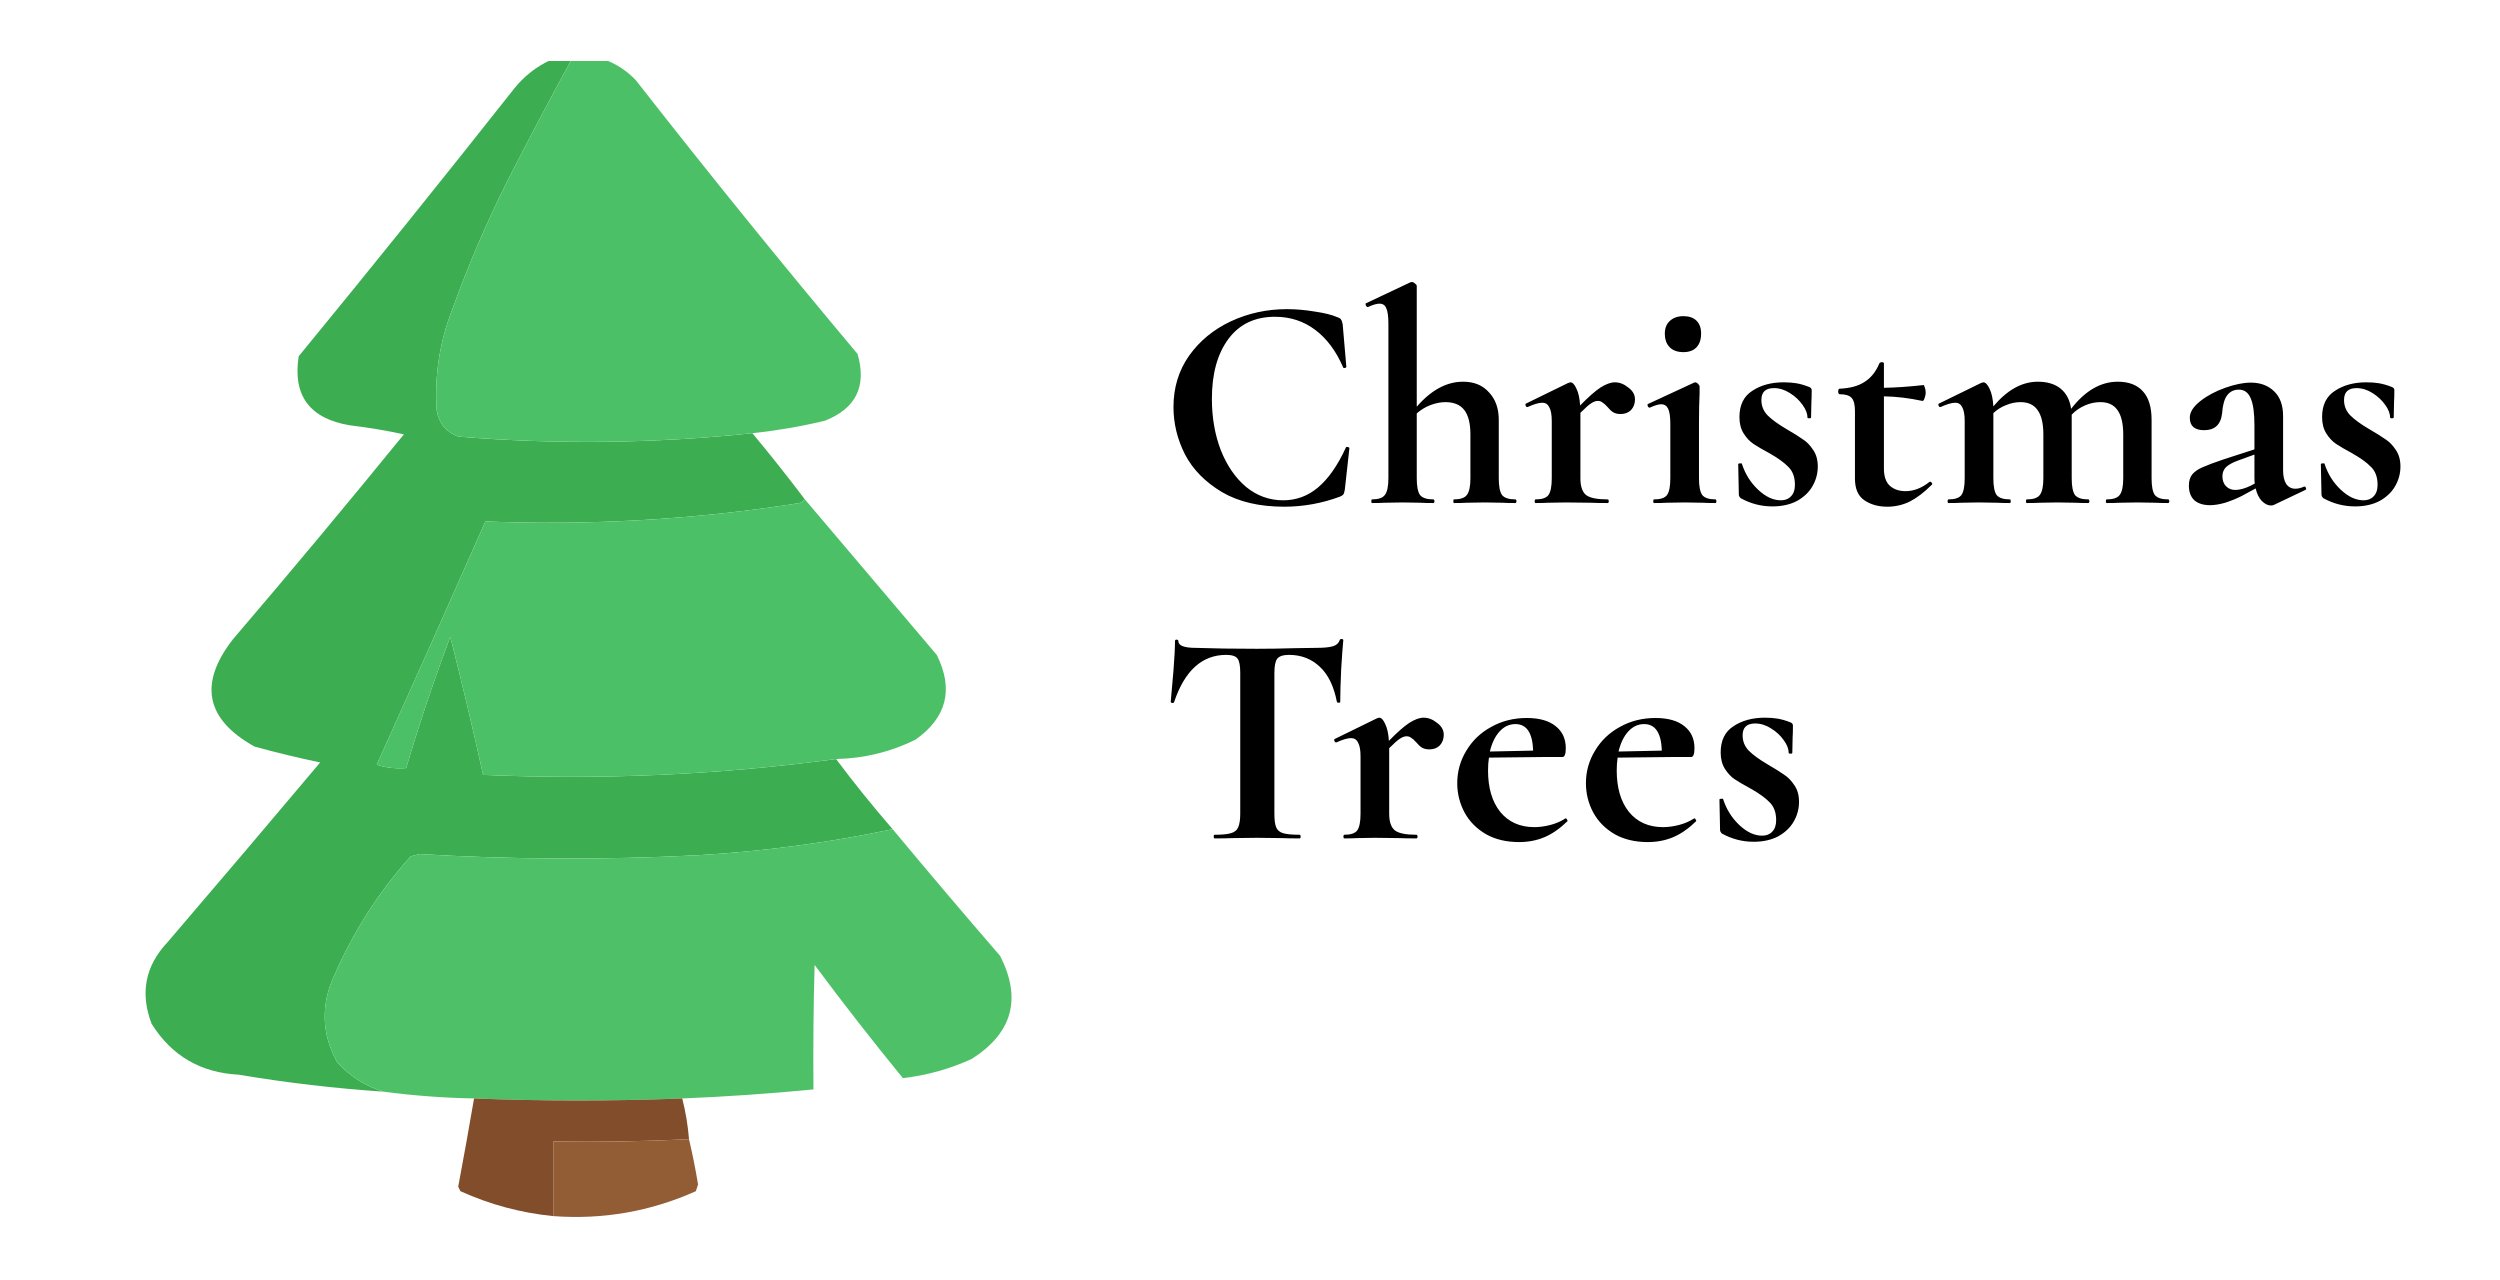<svg id="logo" width="164" height="84" fill="none" xmlns="http://www.w3.org/2000/svg">
<g clip-path="url(#clip0_42_3)" filter="url(#filter0_d_42_3)">
<path fill-rule="evenodd" clip-rule="evenodd" d="M36.145 -0.074C36.59 -0.074 37.035 -0.074 37.48 -0.074C36.036 2.566 34.626 5.238 33.25 7.941C31.899 10.643 30.711 13.414 29.688 16.254C28.841 18.405 28.495 20.632 28.648 22.934C28.796 23.774 29.266 24.343 30.059 24.641C36.496 25.169 42.929 25.095 49.355 24.418C50.529 25.826 51.667 27.261 52.77 28.723C52.7 28.9 52.551 28.999 52.324 29.02C45.531 30.085 38.703 30.481 31.84 30.207C29.484 35.537 27.109 40.856 24.715 46.164C25.338 46.367 25.981 46.441 26.645 46.387C27.506 43.482 28.47 40.612 29.539 37.777C30.304 40.786 31.021 43.804 31.691 46.832C39.447 47.176 47.166 46.83 54.848 45.793C56.028 47.37 57.265 48.904 58.559 50.395C54.354 51.279 50.099 51.848 45.793 52.102C39.705 52.416 33.619 52.391 27.535 52.027C27.337 52.077 27.139 52.126 26.941 52.176C24.875 54.476 23.217 57.049 21.969 59.895C21.032 61.866 21.081 63.795 22.117 65.684C22.963 66.612 23.977 67.256 25.16 67.613C21.976 67.4 18.809 67.029 15.66 66.5C13.161 66.371 11.256 65.258 9.945 63.16C9.178 61.15 9.524 59.369 10.984 57.816C14.342 53.897 17.682 49.963 21.004 46.016C19.568 45.718 18.133 45.371 16.699 44.977C13.485 43.186 13.015 40.836 15.289 37.926C19.081 33.491 22.816 29.013 26.496 24.492C25.32 24.239 24.132 24.041 22.934 23.898C20.306 23.454 19.193 21.945 19.594 19.371C24.351 13.575 29.051 7.737 33.695 1.855C34.372 1.002 35.189 0.359 36.145 -0.074Z" fill="#3DAD52"/>
<path opacity="0.993" fill-rule="evenodd" clip-rule="evenodd" d="M37.48 -0.074C38.223 -0.074 38.965 -0.074 39.707 -0.074C40.467 0.212 41.135 0.657 41.711 1.262C46.453 7.33 51.302 13.317 56.258 19.223C56.87 21.339 56.152 22.799 54.105 23.602C52.539 23.977 50.956 24.249 49.355 24.418C42.929 25.095 36.496 25.169 30.059 24.641C29.266 24.343 28.796 23.774 28.648 22.934C28.495 20.632 28.841 18.405 29.688 16.254C30.711 13.414 31.899 10.643 33.25 7.941C34.626 5.238 36.036 2.566 37.48 -0.074Z" fill="#4CC067"/>
<path opacity="0.995" fill-rule="evenodd" clip-rule="evenodd" d="M52.77 28.723C55.661 32.126 58.556 35.54 61.453 38.965C62.577 41.225 62.106 43.081 60.043 44.531C58.408 45.332 56.676 45.752 54.848 45.793C47.166 46.83 39.447 47.176 31.691 46.832C31.021 43.804 30.304 40.786 29.539 37.777C28.471 40.612 27.506 43.482 26.645 46.387C25.982 46.441 25.338 46.367 24.715 46.164C27.109 40.856 29.484 35.537 31.84 30.207C38.703 30.481 45.531 30.085 52.324 29.02C52.551 28.999 52.7 28.9 52.77 28.723Z" fill="#4CC067"/>
<path opacity="0.992" fill-rule="evenodd" clip-rule="evenodd" d="M58.559 50.395C60.878 53.184 63.228 55.955 65.609 58.707C67.037 61.514 66.418 63.765 63.754 65.461C62.31 66.125 60.801 66.546 59.227 66.723C57.24 64.291 55.31 61.817 53.438 59.301C53.363 62.022 53.339 64.743 53.363 67.465C50.499 67.745 47.63 67.943 44.754 68.059C40.201 68.237 35.648 68.237 31.098 68.059C29.088 68.021 27.109 67.873 25.16 67.613C23.977 67.256 22.963 66.612 22.117 65.684C21.081 63.795 21.032 61.866 21.969 59.895C23.217 57.049 24.875 54.476 26.941 52.176C27.139 52.126 27.337 52.077 27.535 52.027C33.619 52.391 39.705 52.416 45.793 52.102C50.099 51.848 54.354 51.279 58.559 50.395Z" fill="#4DC067"/>
<path opacity="0.98" fill-rule="evenodd" clip-rule="evenodd" d="M31.098 68.059C35.648 68.237 40.201 68.237 44.754 68.059C44.978 68.932 45.126 69.822 45.199 70.731C42.256 70.879 39.288 70.928 36.293 70.879C36.293 72.512 36.293 74.144 36.293 75.777C34.175 75.566 32.146 75.022 30.207 74.144C30.158 74.046 30.108 73.947 30.059 73.848C30.421 71.919 30.767 69.99 31.098 68.059Z" fill="#7F4A26"/>
<path fill-rule="evenodd" clip-rule="evenodd" d="M45.199 70.731C45.426 71.694 45.624 72.683 45.793 73.699C45.743 73.848 45.694 73.996 45.645 74.144C42.669 75.474 39.551 76.018 36.293 75.777C36.293 74.144 36.293 72.512 36.293 70.879C39.288 70.928 42.256 70.879 45.199 70.731Z" fill="#925C34"/>
</g>
<path d="M84.42 20.28C85.007 20.28 85.62 20.333 86.26 20.44C86.9 20.533 87.4 20.66 87.76 20.82C87.88 20.86 87.953 20.913 87.98 20.98C88.02 21.033 88.053 21.133 88.08 21.28L88.32 24.06C88.32 24.1 88.287 24.127 88.22 24.14C88.153 24.153 88.113 24.133 88.1 24.08C87.647 23.027 87.04 22.213 86.28 21.64C85.52 21.067 84.64 20.78 83.64 20.78C82.32 20.78 81.3 21.267 80.58 22.24C79.86 23.213 79.5 24.52 79.5 26.16C79.5 27.387 79.693 28.507 80.08 29.52C80.48 30.533 81.033 31.34 81.74 31.94C82.46 32.527 83.273 32.82 84.18 32.82C85.033 32.82 85.793 32.54 86.46 31.98C87.14 31.407 87.747 30.54 88.28 29.38C88.293 29.327 88.333 29.307 88.4 29.32C88.48 29.333 88.52 29.36 88.52 29.4L88.22 32.12C88.193 32.28 88.16 32.387 88.12 32.44C88.093 32.48 88.02 32.527 87.9 32.58C86.713 33.02 85.493 33.24 84.24 33.24C82.613 33.24 81.253 32.92 80.16 32.28C79.067 31.627 78.26 30.807 77.74 29.82C77.233 28.82 76.98 27.78 76.98 26.7C76.98 25.433 77.32 24.313 78 23.34C78.693 22.367 79.607 21.613 80.74 21.08C81.887 20.547 83.113 20.28 84.42 20.28ZM99.399 32.76C99.452 32.76 99.479 32.8 99.479 32.88C99.479 32.96 99.452 33 99.399 33C99.052 33 98.772 32.993 98.559 32.98L97.399 32.96L96.199 32.98C95.999 32.993 95.726 33 95.379 33C95.352 33 95.339 32.96 95.339 32.88C95.339 32.8 95.352 32.76 95.379 32.76C95.792 32.76 96.072 32.667 96.219 32.48C96.379 32.28 96.459 31.913 96.459 31.38V28.5C96.459 27.78 96.326 27.247 96.059 26.9C95.792 26.553 95.379 26.38 94.819 26.38C94.499 26.38 94.166 26.447 93.819 26.58C93.486 26.713 93.192 26.893 92.939 27.12V31.38C92.939 31.913 93.012 32.28 93.159 32.48C93.319 32.667 93.606 32.76 94.019 32.76C94.072 32.76 94.099 32.8 94.099 32.88C94.099 32.96 94.072 33 94.019 33C93.672 33 93.392 32.993 93.179 32.98L92.019 32.96L90.819 32.98C90.619 32.993 90.346 33 89.999 33C89.972 33 89.959 32.96 89.959 32.88C89.959 32.8 89.972 32.76 89.999 32.76C90.412 32.76 90.692 32.667 90.839 32.48C90.999 32.28 91.079 31.913 91.079 31.38V21.22C91.079 20.753 91.032 20.42 90.939 20.22C90.859 20.02 90.712 19.92 90.499 19.92C90.312 19.92 90.059 19.993 89.739 20.14H89.719C89.679 20.14 89.639 20.107 89.599 20.04C89.572 19.96 89.572 19.913 89.599 19.9L92.519 18.52L92.619 18.5C92.686 18.5 92.752 18.533 92.819 18.6C92.899 18.653 92.939 18.707 92.939 18.76V26.68C93.886 25.587 94.899 25.04 95.979 25.04C96.699 25.04 97.266 25.273 97.679 25.74C98.106 26.193 98.319 26.793 98.319 27.54V31.38C98.319 31.913 98.392 32.28 98.539 32.48C98.699 32.667 98.986 32.76 99.399 32.76ZM105.935 25.08C106.241 25.08 106.535 25.193 106.815 25.42C107.108 25.633 107.255 25.893 107.255 26.2C107.255 26.48 107.168 26.713 106.995 26.9C106.821 27.073 106.595 27.16 106.315 27.16C106.115 27.16 105.948 27.12 105.815 27.04C105.695 26.96 105.568 26.84 105.435 26.68C105.315 26.547 105.208 26.453 105.115 26.4C105.035 26.333 104.935 26.3 104.815 26.3C104.681 26.3 104.535 26.353 104.375 26.46C104.228 26.553 103.995 26.76 103.675 27.08V31.38C103.675 31.913 103.801 32.28 104.055 32.48C104.308 32.667 104.775 32.76 105.455 32.76C105.508 32.76 105.535 32.8 105.535 32.88C105.535 32.96 105.508 33 105.455 33C104.988 33 104.621 32.993 104.355 32.98L102.735 32.96L101.555 32.98C101.355 32.993 101.081 33 100.735 33C100.695 33 100.675 32.96 100.675 32.88C100.675 32.8 100.695 32.76 100.735 32.76C101.148 32.76 101.428 32.667 101.575 32.48C101.721 32.28 101.795 31.913 101.795 31.38V27.62C101.795 27.207 101.741 26.907 101.635 26.72C101.541 26.52 101.388 26.42 101.175 26.42C100.948 26.42 100.628 26.513 100.215 26.7H100.175C100.135 26.7 100.101 26.667 100.075 26.6C100.061 26.533 100.068 26.493 100.095 26.48L102.875 25.12C102.955 25.093 103.001 25.08 103.015 25.08C103.161 25.08 103.295 25.22 103.415 25.5C103.548 25.767 103.628 26.133 103.655 26.6C104.201 26.04 104.648 25.647 104.995 25.42C105.355 25.193 105.668 25.08 105.935 25.08ZM108.513 33C108.473 33 108.453 32.96 108.453 32.88C108.453 32.8 108.473 32.76 108.513 32.76C108.926 32.76 109.206 32.667 109.353 32.48C109.499 32.28 109.573 31.913 109.573 31.38V27.8C109.573 27.347 109.526 27.02 109.433 26.82C109.339 26.62 109.186 26.52 108.973 26.52C108.799 26.52 108.553 26.593 108.233 26.74H108.213C108.159 26.74 108.119 26.707 108.093 26.64C108.066 26.56 108.073 26.513 108.113 26.5L111.133 25.1L111.193 25.08C111.259 25.08 111.326 25.113 111.393 25.18C111.459 25.247 111.493 25.307 111.493 25.36V25.8C111.466 26.333 111.453 26.987 111.453 27.76V31.38C111.453 31.913 111.526 32.28 111.673 32.48C111.833 32.667 112.119 32.76 112.533 32.76C112.573 32.76 112.593 32.8 112.593 32.88C112.593 32.96 112.573 33 112.533 33C112.186 33 111.913 32.993 111.713 32.98L110.513 32.96L109.333 32.98C109.133 32.993 108.859 33 108.513 33ZM110.433 23.1C110.046 23.1 109.746 22.993 109.533 22.78C109.319 22.567 109.213 22.267 109.213 21.88C109.213 21.533 109.319 21.26 109.533 21.06C109.759 20.847 110.059 20.74 110.433 20.74C110.806 20.74 111.093 20.84 111.293 21.04C111.493 21.24 111.593 21.52 111.593 21.88C111.593 22.267 111.493 22.567 111.293 22.78C111.093 22.993 110.806 23.1 110.433 23.1ZM115.547 26.24C115.547 26.627 115.68 26.96 115.947 27.24C116.227 27.52 116.627 27.813 117.147 28.12C117.653 28.413 118.027 28.647 118.267 28.82C118.52 28.98 118.747 29.213 118.947 29.52C119.147 29.813 119.247 30.173 119.247 30.6C119.247 31.053 119.133 31.48 118.907 31.88C118.68 32.28 118.34 32.607 117.887 32.86C117.433 33.1 116.893 33.22 116.267 33.22C115.533 33.22 114.84 33.04 114.187 32.68C114.107 32.6 114.067 32.52 114.067 32.44L114.027 30.46C114.027 30.42 114.06 30.4 114.127 30.4C114.207 30.387 114.253 30.393 114.267 30.42C114.48 31.087 114.833 31.653 115.327 32.12C115.82 32.587 116.32 32.82 116.827 32.82C117.107 32.82 117.327 32.733 117.487 32.56C117.66 32.387 117.747 32.133 117.747 31.8C117.747 31.307 117.607 30.92 117.327 30.64C117.047 30.347 116.633 30.047 116.087 29.74C115.62 29.487 115.267 29.28 115.027 29.12C114.787 28.96 114.573 28.733 114.387 28.44C114.2 28.147 114.107 27.787 114.107 27.36C114.107 26.573 114.387 26 114.947 25.64C115.507 25.267 116.193 25.08 117.007 25.08C117.313 25.08 117.587 25.1 117.827 25.14C118.08 25.18 118.36 25.26 118.667 25.38C118.787 25.42 118.847 25.493 118.847 25.6C118.847 25.933 118.84 26.193 118.827 26.38L118.807 27.38C118.807 27.42 118.767 27.44 118.687 27.44C118.607 27.44 118.567 27.42 118.567 27.38C118.567 27.127 118.46 26.853 118.247 26.56C118.033 26.253 117.753 25.993 117.407 25.78C117.073 25.567 116.727 25.46 116.367 25.46C115.82 25.46 115.547 25.72 115.547 26.24ZM126.605 31.6C126.658 31.6 126.698 31.627 126.725 31.68C126.765 31.733 126.765 31.773 126.725 31.8C126.232 32.293 125.752 32.66 125.285 32.9C124.818 33.127 124.325 33.24 123.805 33.24C123.218 33.24 122.718 33.1 122.305 32.82C121.892 32.54 121.685 32.067 121.685 31.4V26.96C121.685 26.547 121.612 26.26 121.465 26.1C121.318 25.94 121.052 25.86 120.665 25.86C120.652 25.86 120.632 25.84 120.605 25.8C120.592 25.76 120.585 25.72 120.585 25.68C120.585 25.627 120.592 25.587 120.605 25.56C120.618 25.52 120.638 25.5 120.665 25.5C121.345 25.473 121.892 25.327 122.305 25.06C122.732 24.793 123.058 24.387 123.285 23.84C123.312 23.787 123.365 23.76 123.445 23.76C123.538 23.76 123.585 23.787 123.585 23.84V25.44C124.358 25.427 125.225 25.367 126.185 25.26C126.212 25.26 126.238 25.313 126.265 25.42C126.305 25.513 126.325 25.62 126.325 25.74C126.325 25.873 126.298 26.007 126.245 26.14C126.205 26.26 126.158 26.313 126.105 26.3C125.238 26.113 124.398 26.013 123.585 26V30.74C123.585 31.247 123.712 31.62 123.965 31.86C124.232 32.1 124.578 32.22 125.005 32.22C125.538 32.22 126.058 32.02 126.565 31.62L126.605 31.6ZM142.224 32.76C142.277 32.76 142.304 32.8 142.304 32.88C142.304 32.96 142.277 33 142.224 33C141.877 33 141.604 32.993 141.404 32.98L140.204 32.96L139.044 32.98C138.83 32.993 138.55 33 138.204 33C138.164 33 138.144 32.96 138.144 32.88C138.144 32.8 138.164 32.76 138.204 32.76C138.617 32.76 138.897 32.667 139.044 32.48C139.204 32.28 139.284 31.913 139.284 31.38V28.5C139.284 27.78 139.157 27.247 138.904 26.9C138.664 26.553 138.29 26.38 137.784 26.38C137.437 26.38 137.097 26.453 136.764 26.6C136.43 26.747 136.144 26.947 135.904 27.2V27.32V31.38C135.904 31.913 135.977 32.28 136.124 32.48C136.284 32.667 136.57 32.76 136.984 32.76C137.037 32.76 137.064 32.8 137.064 32.88C137.064 32.96 137.037 33 136.984 33C136.637 33 136.364 32.993 136.164 32.98L134.964 32.96L133.804 32.98C133.59 32.993 133.31 33 132.964 33C132.924 33 132.904 32.96 132.904 32.88C132.904 32.8 132.924 32.76 132.964 32.76C133.377 32.76 133.657 32.667 133.804 32.48C133.964 32.28 134.044 31.913 134.044 31.38V28.5C134.044 27.78 133.917 27.247 133.664 26.9C133.424 26.553 133.05 26.38 132.544 26.38C132.224 26.38 131.904 26.447 131.584 26.58C131.277 26.7 131.004 26.873 130.764 27.1V31.38C130.764 31.913 130.837 32.28 130.984 32.48C131.144 32.667 131.43 32.76 131.844 32.76C131.884 32.76 131.904 32.8 131.904 32.88C131.904 32.96 131.884 33 131.844 33C131.497 33 131.224 32.993 131.024 32.98L129.824 32.96L128.644 32.98C128.444 32.993 128.17 33 127.824 33C127.784 33 127.764 32.96 127.764 32.88C127.764 32.8 127.784 32.76 127.824 32.76C128.237 32.76 128.517 32.667 128.664 32.48C128.81 32.28 128.884 31.913 128.884 31.38V27.62C128.884 27.207 128.83 26.907 128.724 26.72C128.63 26.52 128.477 26.42 128.264 26.42C128.037 26.42 127.717 26.513 127.304 26.7H127.264C127.224 26.7 127.19 26.667 127.164 26.6C127.15 26.533 127.157 26.493 127.184 26.48L129.964 25.12C130.044 25.093 130.09 25.08 130.104 25.08C130.25 25.08 130.39 25.227 130.524 25.52C130.657 25.8 130.737 26.18 130.764 26.66C131.67 25.58 132.644 25.04 133.684 25.04C134.31 25.04 134.81 25.193 135.184 25.5C135.557 25.807 135.784 26.247 135.864 26.82C136.784 25.633 137.804 25.04 138.924 25.04C139.644 25.04 140.19 25.247 140.564 25.66C140.95 26.073 141.144 26.7 141.144 27.54V31.38C141.144 31.913 141.217 32.28 141.364 32.48C141.524 32.667 141.81 32.76 142.224 32.76ZM151.171 31.92C151.224 31.92 151.257 31.953 151.271 32.02C151.297 32.073 151.284 32.113 151.231 32.14L149.171 33.12C149.117 33.147 149.051 33.16 148.971 33.16C148.771 33.16 148.571 33.06 148.371 32.86C148.184 32.66 148.051 32.387 147.971 32.04L147.051 32.54C146.704 32.713 146.344 32.86 145.971 32.98C145.597 33.087 145.264 33.14 144.971 33.14C144.544 33.14 144.204 33.033 143.951 32.82C143.711 32.593 143.591 32.273 143.591 31.86C143.591 31.553 143.664 31.307 143.811 31.12C143.971 30.933 144.191 30.78 144.471 30.66C144.764 30.527 145.224 30.353 145.851 30.14L147.891 29.48V27.9C147.891 27.1 147.811 26.513 147.651 26.14C147.491 25.753 147.231 25.56 146.871 25.56C146.551 25.56 146.297 25.68 146.111 25.92C145.924 26.16 145.811 26.553 145.771 27.1C145.691 27.847 145.297 28.22 144.591 28.22C143.964 28.22 143.651 27.947 143.651 27.4C143.651 27.04 143.877 26.68 144.331 26.32C144.784 25.96 145.331 25.667 145.971 25.44C146.611 25.213 147.171 25.1 147.651 25.1C148.277 25.1 148.784 25.287 149.171 25.66C149.571 26.033 149.771 26.58 149.771 27.3V30.84C149.771 31.227 149.837 31.527 149.971 31.74C150.117 31.953 150.317 32.06 150.571 32.06C150.757 32.06 150.951 32.013 151.151 31.92H151.171ZM147.911 31.72C147.897 31.627 147.891 31.487 147.891 31.3V29.82L146.791 30.22C146.431 30.353 146.171 30.5 146.011 30.66C145.864 30.82 145.791 31.013 145.791 31.24C145.791 31.52 145.871 31.74 146.031 31.9C146.191 32.06 146.391 32.14 146.631 32.14C146.924 32.14 147.264 32.047 147.651 31.86L147.911 31.72ZM153.769 26.24C153.769 26.627 153.902 26.96 154.169 27.24C154.449 27.52 154.849 27.813 155.369 28.12C155.875 28.413 156.249 28.647 156.489 28.82C156.742 28.98 156.969 29.213 157.169 29.52C157.369 29.813 157.469 30.173 157.469 30.6C157.469 31.053 157.355 31.48 157.129 31.88C156.902 32.28 156.562 32.607 156.109 32.86C155.655 33.1 155.115 33.22 154.489 33.22C153.755 33.22 153.062 33.04 152.409 32.68C152.329 32.6 152.289 32.52 152.289 32.44L152.249 30.46C152.249 30.42 152.282 30.4 152.349 30.4C152.429 30.387 152.475 30.393 152.489 30.42C152.702 31.087 153.055 31.653 153.549 32.12C154.042 32.587 154.542 32.82 155.049 32.82C155.329 32.82 155.549 32.733 155.709 32.56C155.882 32.387 155.969 32.133 155.969 31.8C155.969 31.307 155.829 30.92 155.549 30.64C155.269 30.347 154.855 30.047 154.309 29.74C153.842 29.487 153.489 29.28 153.249 29.12C153.009 28.96 152.795 28.733 152.609 28.44C152.422 28.147 152.329 27.787 152.329 27.36C152.329 26.573 152.609 26 153.169 25.64C153.729 25.267 154.415 25.08 155.229 25.08C155.535 25.08 155.809 25.1 156.049 25.14C156.302 25.18 156.582 25.26 156.889 25.38C157.009 25.42 157.069 25.493 157.069 25.6C157.069 25.933 157.062 26.193 157.049 26.38L157.029 27.38C157.029 27.42 156.989 27.44 156.909 27.44C156.829 27.44 156.789 27.42 156.789 27.38C156.789 27.127 156.682 26.853 156.469 26.56C156.255 26.253 155.975 25.993 155.629 25.78C155.295 25.567 154.949 25.46 154.589 25.46C154.042 25.46 153.769 25.72 153.769 26.24ZM80.44 42.96C78.853 42.96 77.713 43.993 77.02 46.06C77.007 46.1 76.967 46.12 76.9 46.12C76.833 46.107 76.8 46.08 76.8 46.04C76.853 45.507 76.913 44.82 76.98 43.98C77.047 43.127 77.08 42.487 77.08 42.06C77.08 41.993 77.113 41.96 77.18 41.96C77.26 41.96 77.3 41.993 77.3 42.06C77.3 42.353 77.68 42.5 78.44 42.5C79.587 42.54 80.927 42.56 82.46 42.56C83.247 42.56 84.08 42.547 84.96 42.52L86.32 42.5C86.827 42.5 87.193 42.467 87.42 42.4C87.66 42.333 87.813 42.2 87.88 42C87.893 41.947 87.933 41.92 88 41.92C88.08 41.92 88.12 41.947 88.12 42C88.08 42.4 88.033 43.04 87.98 43.92C87.94 44.8 87.92 45.507 87.92 46.04C87.92 46.08 87.887 46.1 87.82 46.1C87.753 46.1 87.713 46.08 87.7 46.04C87.5 45.013 87.127 44.247 86.58 43.74C86.033 43.22 85.36 42.96 84.56 42.96C84.173 42.96 83.913 43.047 83.78 43.22C83.66 43.38 83.6 43.693 83.6 44.16V53.38C83.6 53.793 83.64 54.093 83.72 54.28C83.8 54.467 83.953 54.593 84.18 54.66C84.407 54.727 84.767 54.76 85.26 54.76C85.3 54.76 85.32 54.8 85.32 54.88C85.32 54.96 85.3 55 85.26 55C84.78 55 84.4 54.993 84.12 54.98L82.46 54.96L80.84 54.98C80.56 54.993 80.173 55 79.68 55C79.64 55 79.62 54.96 79.62 54.88C79.62 54.8 79.64 54.76 79.68 54.76C80.16 54.76 80.513 54.727 80.74 54.66C80.98 54.593 81.14 54.467 81.22 54.28C81.313 54.08 81.36 53.78 81.36 53.38V44.12C81.36 43.667 81.3 43.36 81.18 43.2C81.06 43.04 80.813 42.96 80.44 42.96ZM93.391 47.08C93.698 47.08 93.991 47.193 94.271 47.42C94.564 47.633 94.711 47.893 94.711 48.2C94.711 48.48 94.624 48.713 94.451 48.9C94.278 49.073 94.051 49.16 93.771 49.16C93.571 49.16 93.404 49.12 93.271 49.04C93.151 48.96 93.024 48.84 92.891 48.68C92.771 48.547 92.664 48.453 92.571 48.4C92.491 48.333 92.391 48.3 92.271 48.3C92.138 48.3 91.991 48.353 91.831 48.46C91.684 48.553 91.451 48.76 91.131 49.08V53.38C91.131 53.913 91.258 54.28 91.511 54.48C91.764 54.667 92.231 54.76 92.911 54.76C92.964 54.76 92.991 54.8 92.991 54.88C92.991 54.96 92.964 55 92.911 55C92.444 55 92.078 54.993 91.811 54.98L90.191 54.96L89.011 54.98C88.811 54.993 88.538 55 88.191 55C88.151 55 88.131 54.96 88.131 54.88C88.131 54.8 88.151 54.76 88.191 54.76C88.604 54.76 88.884 54.667 89.031 54.48C89.178 54.28 89.251 53.913 89.251 53.38V49.62C89.251 49.207 89.198 48.907 89.091 48.72C88.998 48.52 88.844 48.42 88.631 48.42C88.404 48.42 88.084 48.513 87.671 48.7H87.631C87.591 48.7 87.558 48.667 87.531 48.6C87.518 48.533 87.524 48.493 87.551 48.48L90.331 47.12C90.411 47.093 90.458 47.08 90.471 47.08C90.618 47.08 90.751 47.22 90.871 47.5C91.004 47.767 91.084 48.133 91.111 48.6C91.658 48.04 92.104 47.647 92.451 47.42C92.811 47.193 93.124 47.08 93.391 47.08ZM102.715 53.68C102.741 53.68 102.768 53.707 102.795 53.76C102.835 53.813 102.841 53.853 102.815 53.88C102.321 54.36 101.821 54.707 101.315 54.92C100.808 55.133 100.255 55.24 99.655 55.24C98.815 55.24 98.088 55.067 97.475 54.72C96.861 54.36 96.395 53.887 96.075 53.3C95.755 52.7 95.595 52.06 95.595 51.38C95.595 50.607 95.795 49.893 96.195 49.24C96.595 48.573 97.141 48.053 97.835 47.68C98.528 47.293 99.301 47.1 100.155 47.1C100.981 47.1 101.615 47.28 102.055 47.64C102.495 47.987 102.715 48.467 102.715 49.08C102.715 49.467 102.641 49.66 102.495 49.66H101.275L97.675 49.7C97.635 49.953 97.615 50.233 97.615 50.54C97.615 51.687 97.881 52.593 98.415 53.26C98.961 53.927 99.708 54.26 100.655 54.26C100.988 54.26 101.335 54.213 101.695 54.12C102.055 54.027 102.381 53.887 102.675 53.7L102.715 53.68ZM99.415 47.5C99.015 47.5 98.668 47.66 98.375 47.98C98.081 48.3 97.868 48.74 97.735 49.3L100.575 49.24C100.535 48.08 100.148 47.5 99.415 47.5ZM111.157 53.68C111.184 53.68 111.21 53.707 111.237 53.76C111.277 53.813 111.284 53.853 111.257 53.88C110.764 54.36 110.264 54.707 109.757 54.92C109.25 55.133 108.697 55.24 108.097 55.24C107.257 55.24 106.53 55.067 105.917 54.72C105.304 54.36 104.837 53.887 104.517 53.3C104.197 52.7 104.037 52.06 104.037 51.38C104.037 50.607 104.237 49.893 104.637 49.24C105.037 48.573 105.584 48.053 106.277 47.68C106.97 47.293 107.744 47.1 108.597 47.1C109.424 47.1 110.057 47.28 110.497 47.64C110.937 47.987 111.157 48.467 111.157 49.08C111.157 49.467 111.084 49.66 110.937 49.66H109.717L106.117 49.7C106.077 49.953 106.057 50.233 106.057 50.54C106.057 51.687 106.324 52.593 106.857 53.26C107.404 53.927 108.15 54.26 109.097 54.26C109.43 54.26 109.777 54.213 110.137 54.12C110.497 54.027 110.824 53.887 111.117 53.7L111.157 53.68ZM107.857 47.5C107.457 47.5 107.11 47.66 106.817 47.98C106.524 48.3 106.31 48.74 106.177 49.3L109.017 49.24C108.977 48.08 108.59 47.5 107.857 47.5ZM114.316 48.24C114.316 48.627 114.45 48.96 114.716 49.24C114.996 49.52 115.396 49.813 115.916 50.12C116.423 50.413 116.796 50.647 117.036 50.82C117.29 50.98 117.516 51.213 117.716 51.52C117.916 51.813 118.016 52.173 118.016 52.6C118.016 53.053 117.903 53.48 117.676 53.88C117.45 54.28 117.11 54.607 116.656 54.86C116.203 55.1 115.663 55.22 115.036 55.22C114.303 55.22 113.61 55.04 112.956 54.68C112.876 54.6 112.836 54.52 112.836 54.44L112.796 52.46C112.796 52.42 112.83 52.4 112.896 52.4C112.976 52.387 113.023 52.393 113.036 52.42C113.25 53.087 113.603 53.653 114.096 54.12C114.59 54.587 115.09 54.82 115.596 54.82C115.876 54.82 116.096 54.733 116.256 54.56C116.43 54.387 116.516 54.133 116.516 53.8C116.516 53.307 116.376 52.92 116.096 52.64C115.816 52.347 115.403 52.047 114.856 51.74C114.39 51.487 114.036 51.28 113.796 51.12C113.556 50.96 113.343 50.733 113.156 50.44C112.97 50.147 112.876 49.787 112.876 49.36C112.876 48.573 113.156 48 113.716 47.64C114.276 47.267 114.963 47.08 115.776 47.08C116.083 47.08 116.356 47.1 116.596 47.14C116.85 47.18 117.13 47.26 117.436 47.38C117.556 47.42 117.616 47.493 117.616 47.6C117.616 47.933 117.61 48.193 117.596 48.38L117.576 49.38C117.576 49.42 117.536 49.44 117.456 49.44C117.376 49.44 117.336 49.42 117.336 49.38C117.336 49.127 117.23 48.853 117.016 48.56C116.803 48.253 116.523 47.993 116.176 47.78C115.843 47.567 115.496 47.46 115.136 47.46C114.59 47.46 114.316 47.72 114.316 48.24Z" fill="currentColor"/>
<defs>
<filter id="filter0_d_42_3" x="-4" y="0" width="84" height="84" filterUnits="userSpaceOnUse" color-interpolation-filters="sRGB">
<feFlood flood-opacity="0" result="BackgroundImageFix"/>
<feColorMatrix in="SourceAlpha" type="matrix" values="0 0 0 0 0 0 0 0 0 0 0 0 0 0 0 0 0 0 127 0" result="hardAlpha"/>
<feOffset dy="4"/>
<feGaussianBlur stdDeviation="2"/>
<feComposite in2="hardAlpha" operator="out"/>
<feColorMatrix type="matrix" values="0 0 0 0 0 0 0 0 0 0 0 0 0 0 0 0 0 0 0.25 0"/>
<feBlend mode="normal" in2="BackgroundImageFix" result="effect1_dropShadow_42_3"/>
<feBlend mode="normal" in="SourceGraphic" in2="effect1_dropShadow_42_3" result="shape"/>
</filter>
<clipPath id="clip0_42_3">
<rect width="76" height="76" fill="white"/>
</clipPath>
</defs>
</svg>
